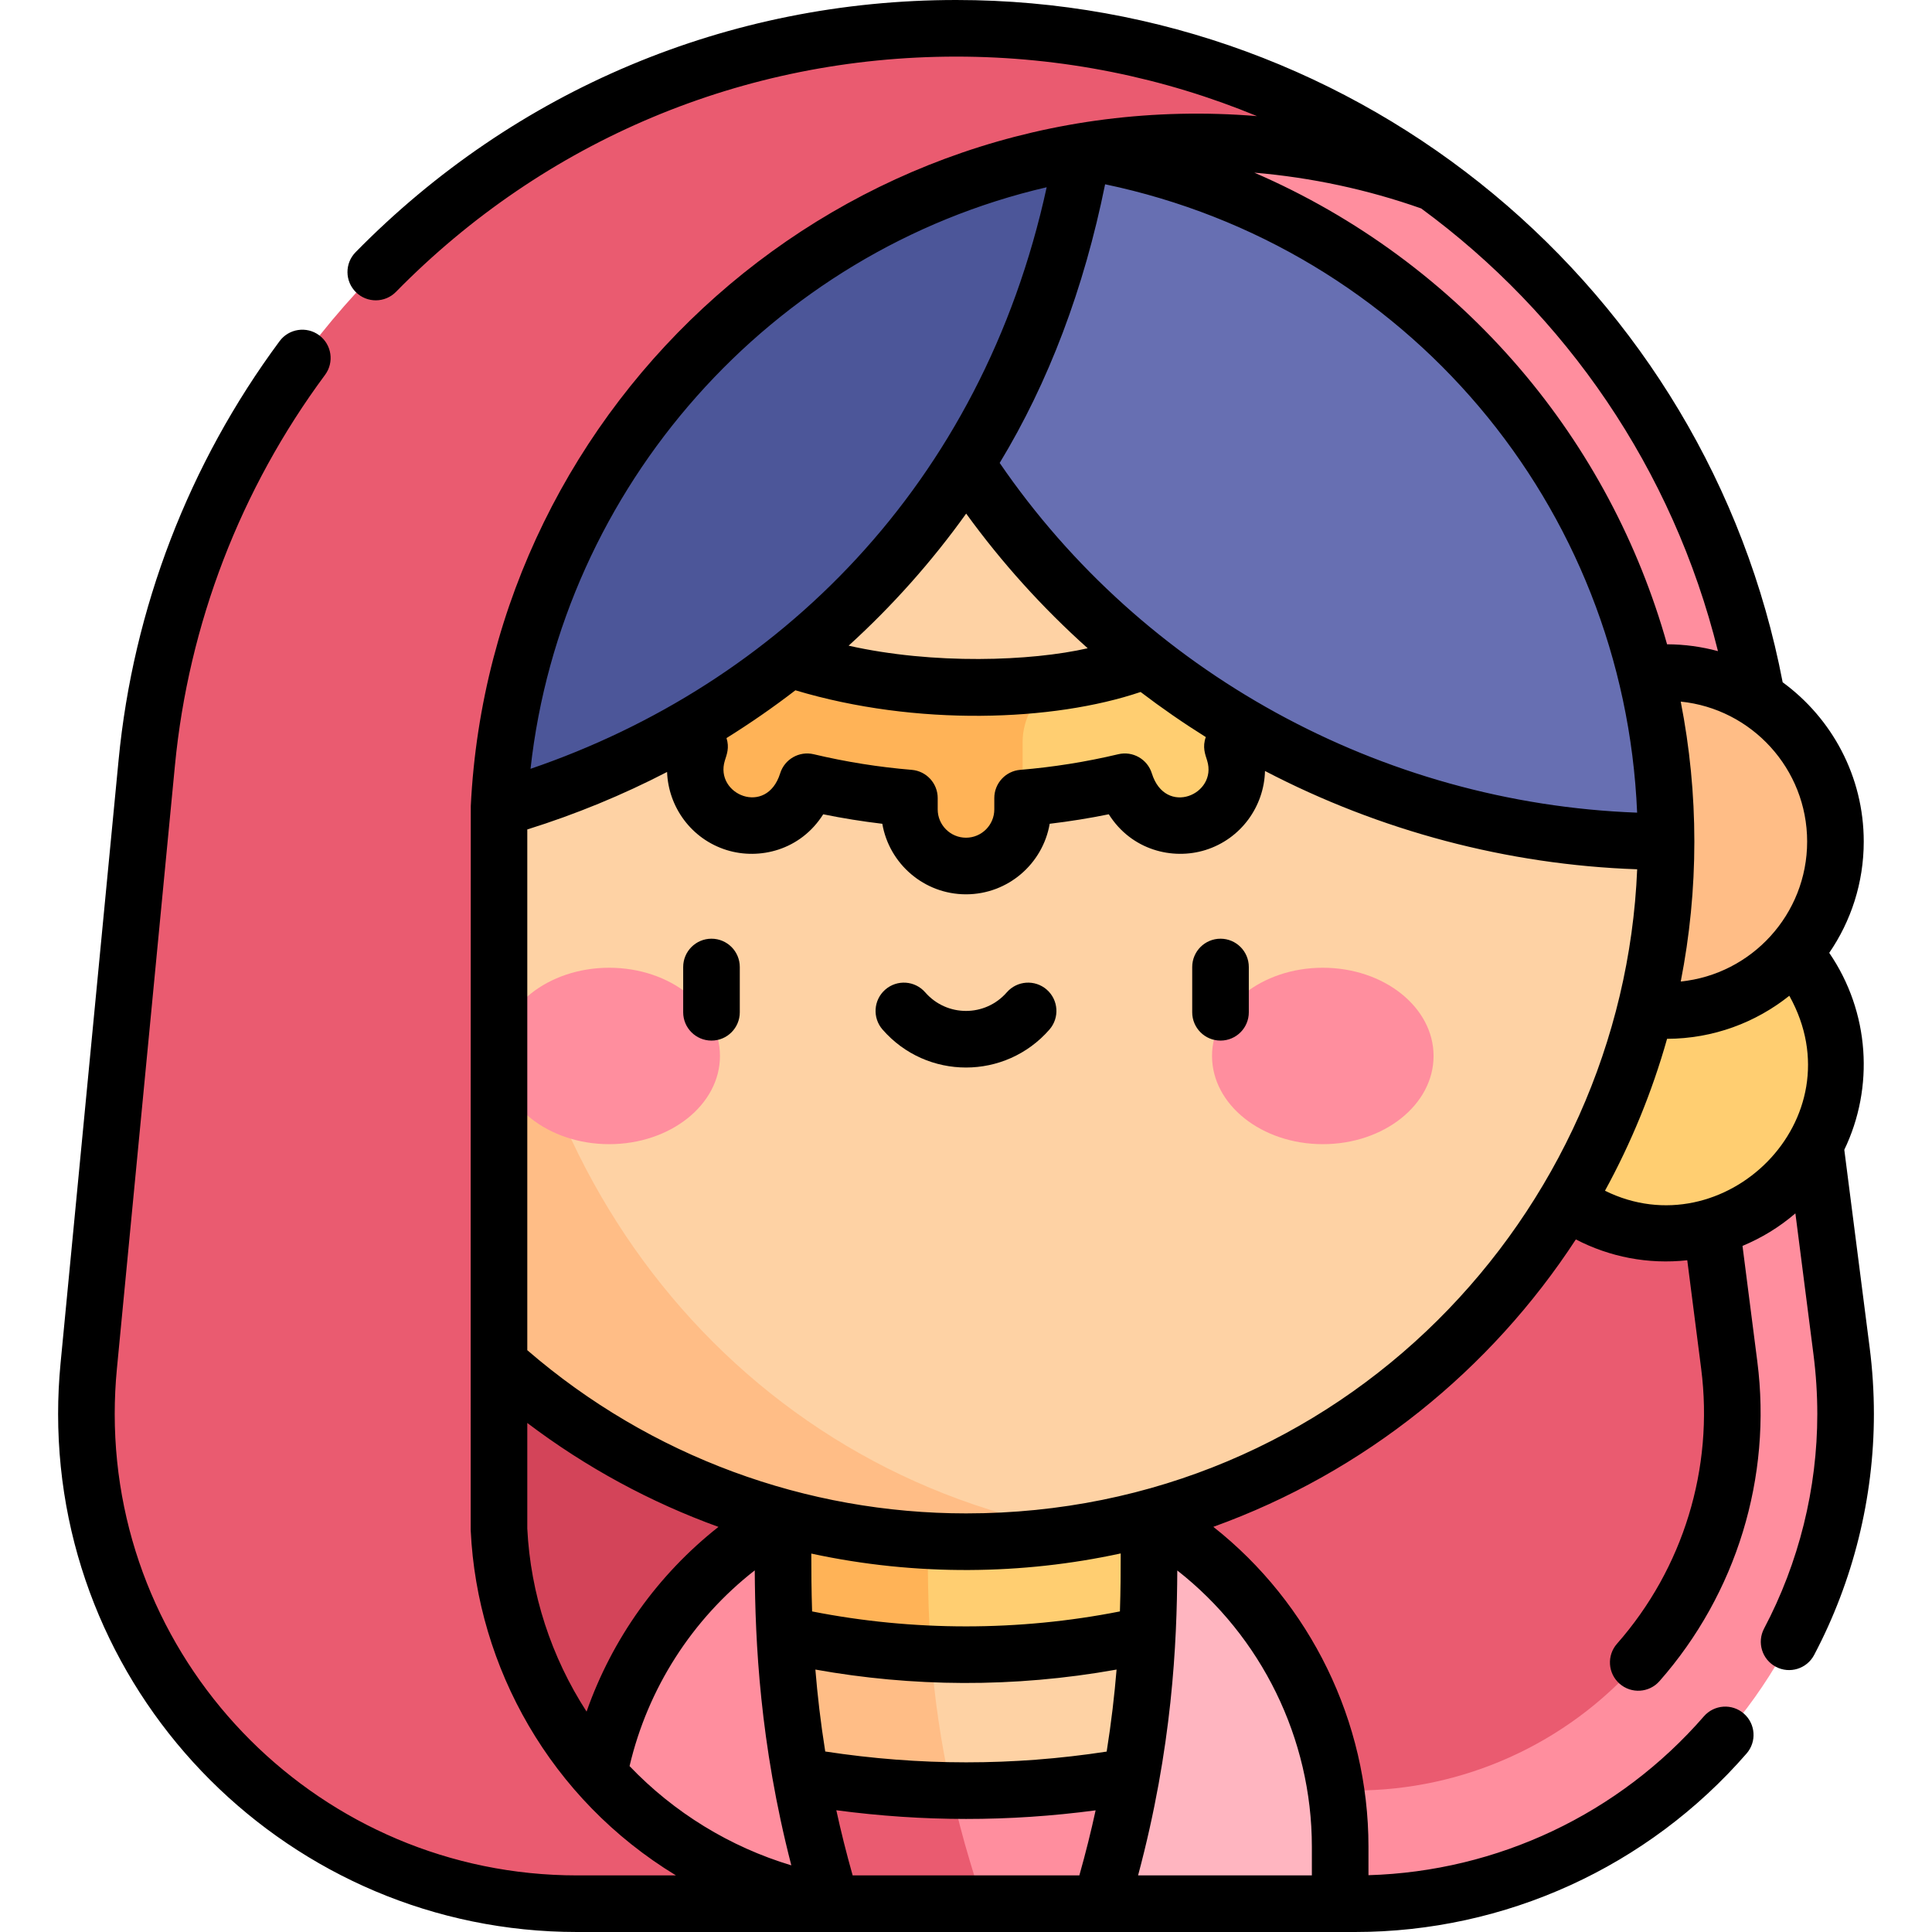 <svg id="Capa_1" enable-background="new 0 0 512 512" height="512" viewBox="0 0 512 512" width="512" xmlns="http://www.w3.org/2000/svg"><g><path d="m488.024 357.972-20.85-162.659c-7.755-60.501-40.574-112.99-87.564-146.981l-42.16-20.774h-80.549v476.942h102.178c78.358 0 138.908-68.806 128.945-146.528z" fill="#ff8e9e"/><g><path d="m67.023 223.018-13.651 141.906c-2.733 28.41 6.331 55.69 25.521 76.815 19.191 21.126 45.478 32.76 74.019 32.76h103.088v-251.481z" fill="#d34459"/><path d="m458.268 361.786-17.788-138.768h-184.48v251.482h103.079c28.729 0 56.092-12.37 75.071-33.937s27.77-50.281 24.118-78.777z" fill="#ea5b70"/></g><ellipse cx="441.63" cy="282.021" fill="#ffce71" rx="44.781" ry="44.781" transform="matrix(.987 -.16 .16 .987 -39.472 74.383)"/><g><g><path d="m304.464 402.146c-14.59-8.281-31.116-12.796-48.465-12.796-3.425 0-6.81.176-10.146.52l-4.842 4.842v109.789h67.592c0-3.653 0-73.231 0-95.998z" fill="#fed2a4"/><path d="m257.073 493.38c-12.818-42.346-11.149-72.519-11.149-103.508-13.838 1.416-26.834 5.702-38.408 12.274l-4.144 6.395v95.959h57.066z" fill="#ffbd86"/></g><g><path d="m241.01 431.25v52.834h67.592c0-13.935 0-35.66 0-52.834z" fill="#fed2a4"/><path d="m246.766 438.324-5.755-7.074h-37.638v52.834h48.782v-9.574c-2.921-13.04-4.553-24.941-5.389-36.186z" fill="#ffbd86"/></g><g><path d="m256 474.541c-1.241 0-2.599-.012-3.845-.031l-11.145 11.169v18.821h67.592v-35.455c-17.205 3.645-34.857 5.496-52.602 5.496z" fill="#ff8e9e"/><path d="m203.372 504.5h57.066l-3.365-11.12c-1.988-6.567-3.568-12.839-4.918-18.87-16.248-.259-32.922-2.136-48.782-5.479-.001 17.324-.001 32.343-.001 35.469z" fill="#ea5b70"/></g><g><path d="m304.464 402.146c-14.59-8.281-31.116-12.796-48.465-12.796-3.401 0-6.762.174-10.075.513v.01l-4.914 4.839v36.539l5.755 7.074c3.069.129 6.145.217 9.234.217 17.971 0 35.606-2.185 52.602-6.428 0-9.582 0-18.013 0-23.61z" fill="#ffce71"/><path d="m245.924 389.872v-.01c-.024.002-.048.004-.072.006l-.013.013c-13.806 1.425-26.773 5.705-38.323 12.264l-4.144 6.395v23.563c14.083 3.519 28.607 5.6 43.393 6.22-1.27-17.082-.841-32.662-.841-48.451z" fill="#ffb357"/></g><g><path d="m178.674 426.837c-13.65 17.14-21.832 38.892-21.832 62.539v15.124h63.493c-8.483-28.024-12.795-57.145-12.795-86.425l-.024-15.929c-11.12 6.313-20.896 14.714-28.842 24.691z" fill="#ff8e9e"/><path d="m333.326 426.837c13.65 17.14 21.832 38.892 21.832 62.539v15.124h-63.493c8.483-28.024 12.794-57.145 12.794-86.425l.005-15.929c11.121 6.313 20.916 14.714 28.862 24.691z" fill="#ffb5c0"/></g></g><path d="m441.63 178.24h-31.986v89.562h31.986c24.732 0 44.781-20.049 44.781-44.781s-20.049-44.781-44.781-44.781z" fill="#ffbd86"/><g><g><path d="m256 97.243-185.521 125.777 159.743 182.946h56.673c5.952-.998 11.823-2.27 17.568-3.82 78.963-21.305 137.057-93.428 137.057-179.125 0-.001 0-.002 0-.003z" fill="#fed2a4"/><path d="m132.236 214.233-19.715-19.715-42.042 28.502c0 85.887 58.248 157.836 137.037 179.126 15.46 4.178 31.728 6.395 48.483 6.395 10.528 0 20.847-.89 30.896-2.575-91.028-15.195-154.659-95.297-154.659-191.733z" fill="#ffbd86"/></g><g><path d="m326.61 197.869c3.173-1.335 3.503-1.509 18.367-8.259l-12.406-27.315c-23.04 10.465-34.234 16.138-51.953 18.491h-.001l-14.629 5.184v25.524h5.012c9.098-.752 18.153-2.193 27.087-4.316 3.15 10.086 11.877 13.193 19.128 10.931 7.908-2.47 12.316-10.882 9.847-18.79z" fill="#ffce71"/><path d="m280.616 180.785c-6.868.912-14.717 1.325-24.616 1.325-35.972-.155-59.579-12.098-76.568-19.817l-12.409 27.313c14.846 6.745 15.186 6.924 18.368 8.262l-.453 1.45c-2.469 7.908 1.939 16.32 9.847 18.79 6.9 2.152 15.872-.505 19.127-10.928 8.934 2.123 17.988 3.563 27.088 4.315v3.008c0 8.284 6.716 15 15 15s15-6.716 15-15v-3.01-14.798c0-6.678 3.703-12.805 9.616-15.91z" fill="#ffb357"/></g></g><g><path d="m286.896 40.075h-30.896v82.757c39.117 60.016 108.126 100.129 185.52 100.185-.001-91.93-66.873-168.23-154.624-182.942z" fill="#676fb2"/><path d="m199.646 40.075-67.405 79.787v94.37c51.621-14.756 95.494-47.363 123.759-91.4 15.701-24.462 25.686-52.938 30.896-82.757z" fill="#4c5699"/></g><path d="m253.416 7.5c-111.725 0-203.995 85.206-214.52 194.614l-15.386 159.938c-7.346 76.363 52.687 142.448 129.402 142.448h67.423c-48.412-8.081-85.693-49.068-88.097-99.206-.001 0-.002 0-.003 0v-191.061c.002 0 .003-.001.005-.001 4.22-88.016 69.668-159.97 154.655-174.156 29.9-4.919 62.121-2.626 92.715 8.256-35.528-25.701-79.154-40.832-126.194-40.832z" fill="#ea5b70"/><g><g><g><g><ellipse cx="161.443" cy="279.839" fill="#ff8e9e" rx="29.355" ry="23.377"/></g><g><ellipse cx="350.557" cy="279.839" fill="#ff8e9e" rx="29.355" ry="23.377"/></g></g></g></g><g><path d="m495.464 357.018-6.706-52.315c7.953-16.512 6.761-36.48-3.992-52.185 5.764-8.402 9.145-18.561 9.145-29.497 0-17.321-8.473-32.693-21.486-42.212-19.916-103.903-111.382-180.809-219.009-180.809-60.343 0-116.876 23.736-159.184 66.837-2.902 2.956-2.858 7.705.098 10.606 2.956 2.902 7.705 2.857 10.606-.098 39.465-40.204 92.196-62.345 148.48-62.345 28.113 0 55.066 5.584 79.712 15.772-109.598-8.983-203.058 75.178-208.366 182.84-.039.487-.025 191.193-.025 191.682 0 .12.005.24.011.36 1.736 36.217 21.113 71.122 54.386 91.346h-26.221c-67.554 0-122.513-54.863-122.513-122.298 0-3.954.193-7.968.575-11.932l15.386-159.938c3.602-37.441 17.359-73.229 39.785-103.493 2.466-3.328 1.768-8.025-1.561-10.491s-8.025-1.767-10.491 1.561c-24.048 32.454-38.802 70.833-42.664 110.987l-15.386 159.937c-.427 4.439-.644 8.938-.644 13.369 0 75.706 61.688 137.298 137.513 137.298h206.167c39.83 0 77.659-17.244 103.789-47.311 2.717-3.126 2.385-7.863-.741-10.581-3.125-2.715-7.861-2.386-10.581.742-22.495 25.885-54.725 41.099-88.889 42.095v-7.568c0-33.175-15.461-64.509-41.112-84.75 40.163-14.476 73.551-41.653 96.071-76.168 8.955 4.649 19.128 6.658 29.526 5.522l3.686 28.76c3.379 26.36-4.752 52.919-22.308 72.869-2.737 3.109-2.435 7.849.675 10.585 3.112 2.737 7.85 2.433 10.585-.676 20.403-23.185 29.853-54.051 25.927-84.686l-3.929-30.652c5.069-2.127 9.697-4.917 14.017-8.623l4.79 37.369c.674 5.249 1.015 10.569 1.015 15.812 0 19.728-4.877 39.385-14.104 56.846-1.936 3.662-.535 8.2 3.127 10.135 3.658 1.935 8.198.538 10.135-3.126 10.362-19.614 15.841-41.694 15.841-63.856 0-5.879-.382-11.841-1.136-17.72zm-16.553-133.997c0 19.279-14.711 35.187-33.497 37.09 2.365-12.056 3.606-24.463 3.606-37.091 0-12.525-1.23-24.942-3.61-37.089 18.788 1.9 33.501 17.809 33.501 37.09zm-159.008-21.467c2.805 8.987-11.058 14.916-14.657 3.388-1.174-3.761-5.06-5.976-8.893-5.062-8.528 2.026-17.266 3.418-25.972 4.138-3.889.322-6.882 3.572-6.882 7.475v3.01c0 4.136-3.364 7.5-7.5 7.5s-7.5-3.364-7.5-7.5v-3.008c0-3.903-2.993-7.153-6.883-7.475-8.704-.719-17.442-2.111-25.972-4.137-3.832-.913-7.719 1.3-8.893 5.062-3.586 11.485-17.466 5.607-14.656-3.391.506-1.621 1.248-3.399.434-5.955 6.299-3.928 12.396-8.15 18.259-12.664 32.036 9.608 68.341 8.272 91.484.449 5.582 4.255 11.349 8.238 17.277 11.948-.955 2.661-.154 4.596.354 6.222zm-63.858-65.446c9.405 12.97 20.179 24.918 32.207 35.689-14.979 3.425-40.808 4.388-63.359-.683 11.551-10.508 22.005-22.224 31.152-35.006zm8.88-13.425c12.966-21.389 22.339-46.179 27.939-73.845 79.739 16.705 137.568 85.028 140.992 166.525-67.9-2.514-130.973-37.239-168.931-92.68zm190.351 49.875c-4.304-1.165-8.823-1.8-13.487-1.814-7.51-26.687-20.722-51.652-38.963-73.007-19.329-22.629-43.507-40.356-70.417-51.98 15.062 1.278 29.944 4.45 44.225 9.485 38.235 28.045 66.674 69.015 78.642 117.316zm-177.896-122.938c-17.214 79.073-71.364 131.792-136.784 154.125 8.237-74.73 63.654-137.165 136.784-154.125zm-137.644 327.483c15.583 11.791 32.657 21.027 50.664 27.539-16.06 12.653-28.186 29.656-34.953 48.951-9.358-14.458-14.86-31.246-15.711-48.53zm86.225 119.897c-1.685-5.961-3.12-11.722-4.329-17.266 23.085 3.063 45.691 3.076 68.717.026-1.205 5.548-2.634 11.302-4.311 17.24zm67.317-32.81c-24.909 3.81-49.535 3.794-74.582-.025-1.235-7.726-2.062-14.968-2.613-21.714 25.48 4.568 52.434 4.909 79.82.001-.555 6.731-1.388 13.992-2.625 21.738zm3.721-52.513c.009 4.564-.021 9.694-.209 15.365-26.801 5.287-54.773 5.288-81.575.002-.181-5.556-.216-10.67-.215-15.331 27.92 6.043 56.122 5.586 81.999-.036zm-130.162 56.356c4.848-20.642 16.607-38.935 33.177-51.869.129 18.856 1.31 45.653 9.692 78.17-16.22-4.868-31.059-13.942-42.869-26.301zm180.82 21.343v7.624h-46.055c9.083-33.905 10.292-61.534 10.391-80.808 22.246 17.415 35.664 44.498 35.664 73.184zm-91.591-88.31c-42.382 0-83.639-15.025-116.329-43.251v-138.003c12.867-4.022 25.256-9.129 37.045-15.233.335 9.273 6.42 17.769 15.77 20.689 8.71 2.716 19.602.046 25.609-9.472 5.183 1.055 10.419 1.896 15.662 2.515 1.815 10.599 11.069 18.691 22.178 18.691s20.364-8.094 22.178-18.694c5.244-.619 10.479-1.46 15.661-2.515 6.007 9.521 16.902 12.191 25.612 9.474 9.435-2.947 15.554-11.573 15.783-20.948 30.414 15.861 64.225 24.862 98.634 26.051-3.767 91.372-78.248 170.696-177.803 170.696zm169.27-85.509c6.936-12.678 12.48-26.173 16.454-40.26 12.24-.037 23.495-4.308 32.395-11.413 18.234 32.679-17.351 67.253-48.849 51.673z"/><path d="m188.551 248.767c-4.142 0-7.5 3.358-7.5 7.5v12c0 4.142 3.358 7.5 7.5 7.5s7.5-3.358 7.5-7.5v-12c0-4.142-3.358-7.5-7.5-7.5z"/><path d="m323.449 248.767c-4.142 0-7.5 3.358-7.5 7.5v12c0 4.142 3.358 7.5 7.5 7.5s7.5-3.358 7.5-7.5v-12c0-4.142-3.358-7.5-7.5-7.5z"/><path d="m277.392 262.255c-3.123-2.721-7.861-2.396-10.582.727-5.725 6.57-15.901 6.564-21.62 0-2.722-3.123-7.459-3.448-10.582-.727-3.123 2.722-3.448 7.459-.727 10.582 11.705 13.43 32.544 13.416 44.237 0 2.722-3.123 2.397-7.86-.726-10.582z"/></g></g></svg>